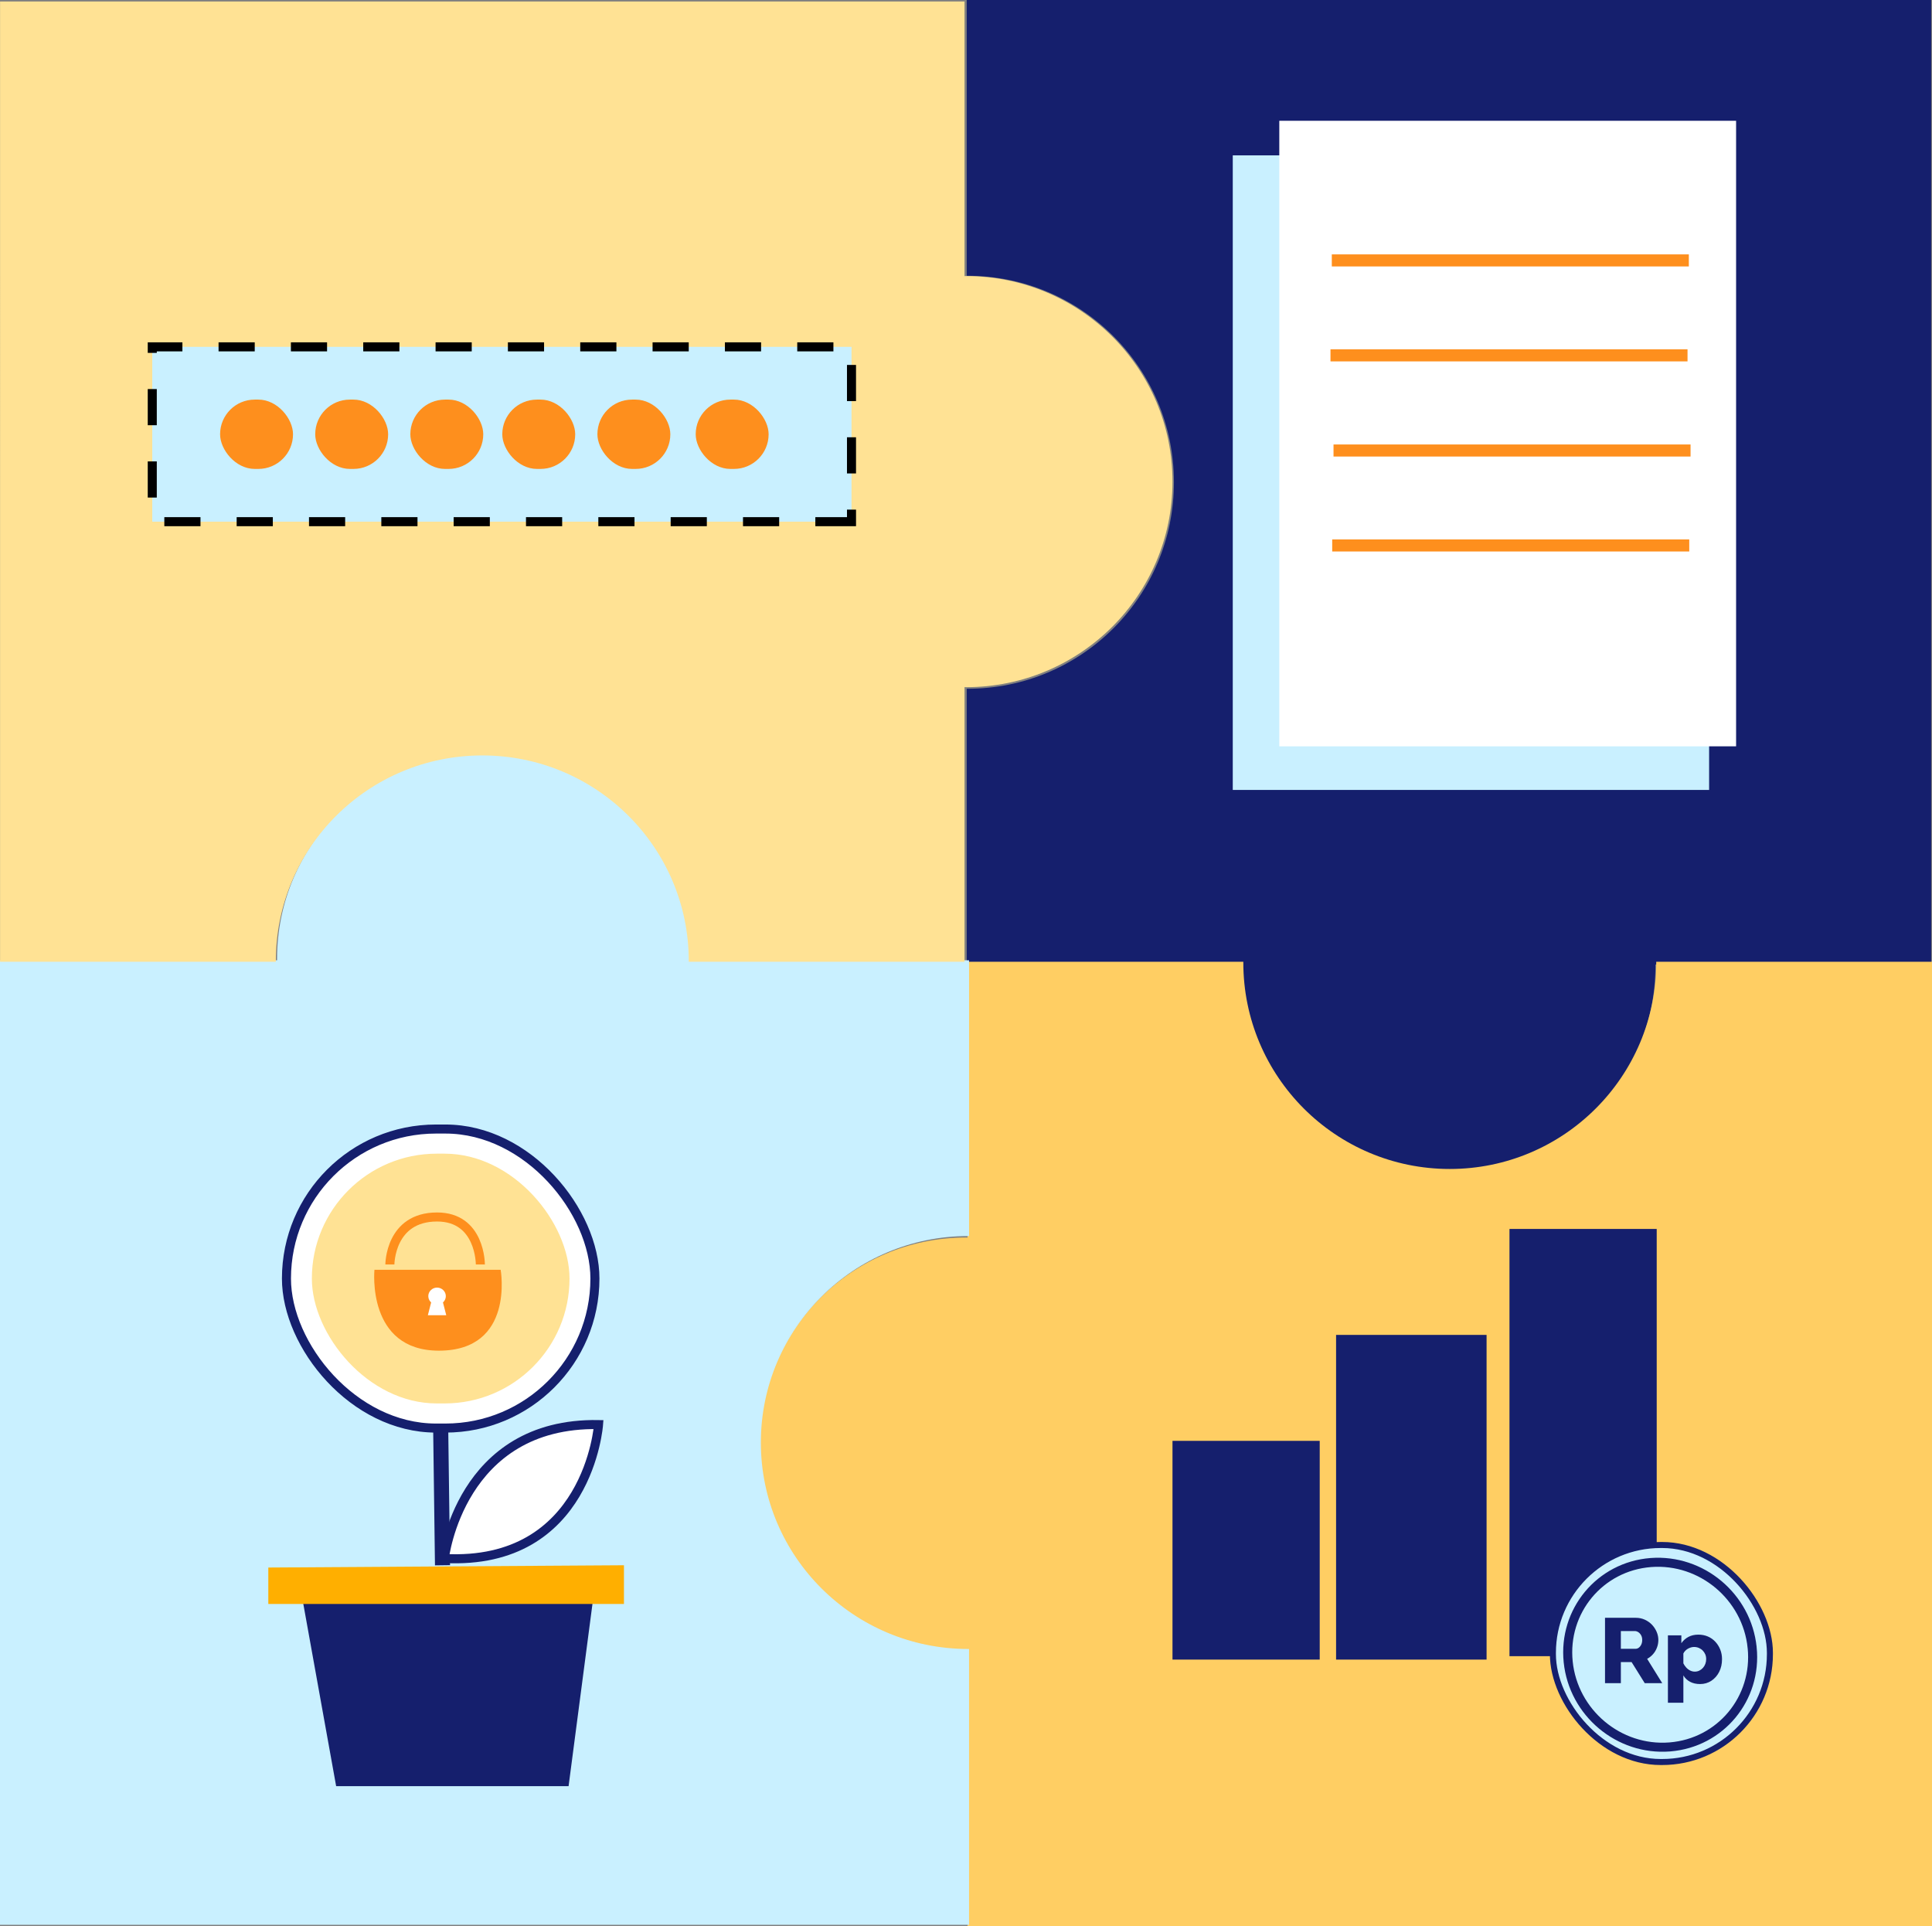 <?xml version="1.0" encoding="UTF-8"?>
<svg id="Layer_2" data-name="Layer 2" xmlns="http://www.w3.org/2000/svg" viewBox="0 0 641.024 639.071">
  <rect x="0" y="0" width="641.024" height="639.071" fill="#808080" stroke="none"/>
  <defs>
    <style>
      .cls-1 {
        stroke-width: 4px;
      }

      .cls-1, .cls-2, .cls-3, .cls-4, .cls-5, .cls-6, .cls-7, .cls-8, .cls-9 {
        stroke-miterlimit: 10;
      }

      .cls-1, .cls-10 {
        fill: #fe8f1d;
      }

      .cls-1, .cls-6 {
        stroke: #fe8f1d;
      }

      .cls-2, .cls-3, .cls-4, .cls-7, .cls-9 {
        stroke: #151f6d;
      }

      .cls-2, .cls-3, .cls-5, .cls-6, .cls-9 {
        stroke-width: 3px;
      }

      .cls-2, .cls-11, .cls-7, .cls-8 {
        fill: #fff;
      }

      .cls-12, .cls-13, .cls-14, .cls-15, .cls-16, .cls-11, .cls-10, .cls-17 {
        stroke-width: 0px;
      }

      .cls-12, .cls-9 {
        fill: #151f6d;
      }

      .cls-13 {
        fill: #ffce63;
      }

      .cls-14 {
        fill: #ffaf00;
      }

      .cls-3, .cls-6 {
        fill: none;
      }

      .cls-4 {
        stroke-width: 2px;
      }

      .cls-4, .cls-5, .cls-16 {
        fill: #c9f0ff;
      }

      .cls-5 {
        stroke: #c9f0ff;
      }

      .cls-17 {
        fill: #ffe294;
      }

      .cls-7 {
        stroke-width: 5px;
      }

      .cls-8 {
        stroke: #fff;
      }
    </style>
  </defs>
  <g id="Layer_1-2" data-name="Layer 1">
    <path class="cls-12" d="m369.44,208.44c12.39-12.4,20.06-29.52,20.06-48.44,0-37.83-30.67-68.5-68.5-68.5h-.25V0h320v320h-91.51c.01.17.01.33.01.5,0,18.92-7.67,36.04-20.06,48.44-12.4,12.39-29.53,20.06-48.44,20.06s-36.04-7.67-48.44-20.06c-12.39-12.4-20.06-29.52-20.06-48.44,0-.17,0-.33.01-.5h-91.51v-91.5h.25c18.92,0,36.04-7.67,48.44-20.06Z"/>
    <path class="cls-13" d="m432.584,367.761c12.4,12.39,29.52,20.06,48.44,20.06,37.83,0,68.5-30.67,68.5-68.5v-.25h91.5v320h-320v-91.51c-.17.01-.33.01-.5.01-18.92,0-36.04-7.67-48.44-20.06-12.39-12.4-20.06-29.53-20.06-48.44s7.67-36.04,20.06-48.44c12.4-12.39,29.52-20.06,48.44-20.06.17,0,.33,0,.5.01v-91.51h91.5v.25c0,18.92,7.67,36.04,20.06,48.44Z"/>
    <path class="cls-16" d="m272.602,430.132c-12.449,12.4-20.156,29.52-20.156,48.44-0,37.83,30.816,68.5,68.826,68.5h.251l-0,91.5-321.524-0.0 0-320,91.946 0c-.01-.17-.01-.33-.01-.5,0-18.92,7.706-36.04,20.156-48.44,12.459-12.39,29.671-20.06,48.671-20.06,19,0,36.212,7.67,48.671,20.06,12.449,12.4,20.156,29.52,20.156,48.44,0,.17,0,.33-.01.5l91.946 0-0,91.5h-.251c-19.01,0-36.212,7.67-48.671,20.06Z"/>
    <path class="cls-17" d="m208.464,270.599c-12.4-12.335-29.52-19.971-48.44-19.971-37.83,0-68.5,30.533-68.5,68.194v.249s-91.5,0-91.5,0V.5s320,0,320,0v91.101c.17-.01.33-.01.5-.01,18.92,0,36.04,7.636,48.44,19.971,12.39,12.345,20.06,29.398,20.06,48.224s-7.67,35.879-20.06,48.224c-12.4,12.335-29.52,19.971-48.44,19.971-.17,0-.33,0-.5-.01v91.101s-91.5,0-91.5,0v-.249c0-18.835-7.67-35.879-20.06-48.224Z"/>
    <rect class="cls-5" x="410.524" y="53.042" width="155.047" height="207.529"/>
    <rect class="cls-11" x="424.461" y="40.071" width="151.563" height="207.529"/>
    <line class="cls-1" x1="441.882" y1="86.395" x2="560.345" y2="86.395"/>
    <line class="cls-1" x1="441.446" y1="117.895" x2="559.909" y2="117.895"/>
    <line class="cls-1" x1="442.452" y1="149.461" x2="560.915" y2="149.461"/>
    <line class="cls-1" x1="442.017" y1="180.961" x2="560.48" y2="180.961"/>
    <polygon class="cls-9" points="187.336 591.071 112.783 591.071 102.269 532.716 194.983 532.716 187.336 591.071"/>
    <polygon class="cls-14" points="207.024 532.132 89.024 532.132 89.024 520.049 207.024 519.294 207.024 532.132"/>
    <rect class="cls-2" x="95.044" y="374.571" width="102.347" height="99.205" rx="49.602" ry="49.602"/>
    <rect class="cls-17" x="103.473" y="382.741" width="85.49" height="82.865" rx="41.433" ry="41.433"/>
    <path class="cls-10" d="m124.24,421.256h41.872s4.789,26.844-20.497,26.844c-24.082,0-21.375-26.844-21.375-26.844Z"/>
    <path class="cls-6" d="m129.361,419.505s0-15.756,15.653-15.756c14.449,0,14.363,15.756,14.363,15.756"/>
    <path class="cls-8" d="m146.41,431.912l1.011,3.933h-4.816l1.011-3.933c-.614-.432-1.011-1.121-1.011-1.902,0-.642.265-1.226.71-1.646.433-.432,1.035-.689,1.698-.689s1.264.257,1.698.689c.446.42.71,1.004.71,1.646s-.265,1.226-.71,1.646c-.096.093-.193.175-.301.257Z"/>
    <line class="cls-7" x1="146.218" y1="473.776" x2="146.82" y2="519.294"/>
    <path class="cls-2" d="m147.422,517.045s5.143-45.216,51.173-44.426c0,0-3.343,46.948-51.173,44.426Z"/>
    <g>
      <rect class="cls-16" x="50.524" y="115.071" width="232" height="58"/>
      <path class="cls-15" d="m284.024,174.571h-13.5v-3h10.5v-2.5h3v5.5Zm-25.5,0h-12v-3h12v3Zm-24,0h-12v-3h12v3Zm-24,0h-12v-3h12v3Zm-24,0h-12v-3h12v3Zm-24,0h-12v-3h12v3Zm-24,0h-12v-3h12v3Zm-24,0h-12v-3h12v3Zm-24,0h-12v-3h12v3Zm-24,0h-12v-3h12v3Zm-14.5-9.5h-3v-12h3v12Zm232-8h-3v-12h3v12Zm-232-16h-3v-12h3v12Zm232-8h-3v-12h3v12Zm-232-16h-3v-3.5h11.5v3h-8.5v.5Zm224.5-.5h-12v-3h12v3Zm-24,0h-12v-3h12v3Zm-24,0h-12v-3h12v3Zm-24,0h-12v-3h12v3Zm-24,0h-12v-3h12v3Zm-24,0h-12v-3h12v3Zm-24,0h-12v-3h12v3Zm-24,0h-12v-3h12v3Zm-24,0h-12v-3h12v3Z"/>
    </g>
    <rect class="cls-10" x="73.024" y="132.571" width="24.197" height="23" rx="11.5" ry="11.5"/>
    <rect class="cls-10" x="104.585" y="132.571" width="24.197" height="23" rx="11.5" ry="11.5"/>
    <rect class="cls-10" x="136.145" y="132.571" width="24.197" height="23" rx="11.5" ry="11.5"/>
    <rect class="cls-10" x="166.654" y="132.571" width="24.197" height="23" rx="11.5" ry="11.5"/>
    <rect class="cls-10" x="198.215" y="132.571" width="24.197" height="23" rx="11.5" ry="11.5"/>
    <rect class="cls-10" x="230.827" y="132.571" width="24.197" height="23" rx="11.5" ry="11.5"/>
    <rect class="cls-12" x="389.024" y="478.02" width="48.849" height="72.571"/>
    <rect class="cls-12" x="443.301" y="442.868" width="49.935" height="107.723"/>
    <rect class="cls-12" x="500.835" y="407.716" width="48.849" height="141.74"/>
    <rect class="cls-4" x="515.243" y="512.571" width="72" height="72" rx="35.781" ry="35.781"/>
    <path class="cls-3" d="m581.352,546.602c.867,8.448-1.765,16.36-6.716,22.327-4.936,5.939-12.168,9.946-20.55,10.631l-.111.009c-16.854,1.314-31.924-11.317-33.659-28.21-.867-8.449,1.765-16.36,6.716-22.327,4.956-5.963,12.232-9.983,20.661-10.64l.111-.009c8.388-.622,16.321,2.203,22.389,7.284,6.089,5.107,10.291,12.485,11.158,20.934Z"/>
    <g>
      <path class="cls-12" d="m532.532,558.4v-21.677h10.228c1.09,0,2.095.214,3.014.642.919.427,1.704.987,2.356,1.679.651.692,1.165,1.476,1.539,2.351.373.876.561,1.771.561,2.688,0,.875-.155,1.72-.465,2.533-.31.814-.742,1.537-1.298,2.168-.557.631-1.208,1.15-1.956,1.557l5.001,8.061h-5.803l-4.359-6.991h-3.56v6.991h-5.258Zm5.258-11.388h4.842c.405,0,.774-.122,1.105-.366s.604-.591.817-1.038c.214-.448.321-.957.321-1.526,0-.611-.123-1.135-.369-1.573-.246-.437-.556-.778-.93-1.022s-.753-.366-1.138-.366h-4.649v5.893Z"/>
      <path class="cls-12" d="m564.079,558.705c-1.282,0-2.395-.252-3.334-.754-.941-.502-1.679-1.205-2.213-2.109v9.061h-5.129v-22.349h4.456v2.589c.619-.884,1.399-1.577,2.34-2.079s2.041-.754,3.303-.754c1.133,0,2.175.201,3.126.604.95.401,1.779.979,2.484,1.732.705.754,1.256,1.622,1.651,2.606.396.985.593,2.051.593,3.195,0,1.567-.315,2.974-.945,4.219-.631,1.246-1.497,2.23-2.598,2.954-1.101.723-2.346,1.085-3.734,1.085Zm-1.764-4.122c.556,0,1.063-.114,1.523-.342.459-.229.859-.536,1.202-.923.342-.387.604-.827.785-1.323s.272-1.022.272-1.577c0-.576-.102-1.101-.305-1.577-.203-.476-.486-.897-.85-1.265-.363-.366-.791-.654-1.282-.863-.492-.207-1.025-.312-1.603-.312-.343,0-.689.054-1.042.161-.353.108-.685.25-.994.427-.311.177-.593.397-.85.662s-.471.564-.642.897v3.284c.235.493.545.951.93,1.375.385.425.823.76,1.314,1.006.492.246,1.005.369,1.539.369Z"/>
    </g>
  </g>
</svg>